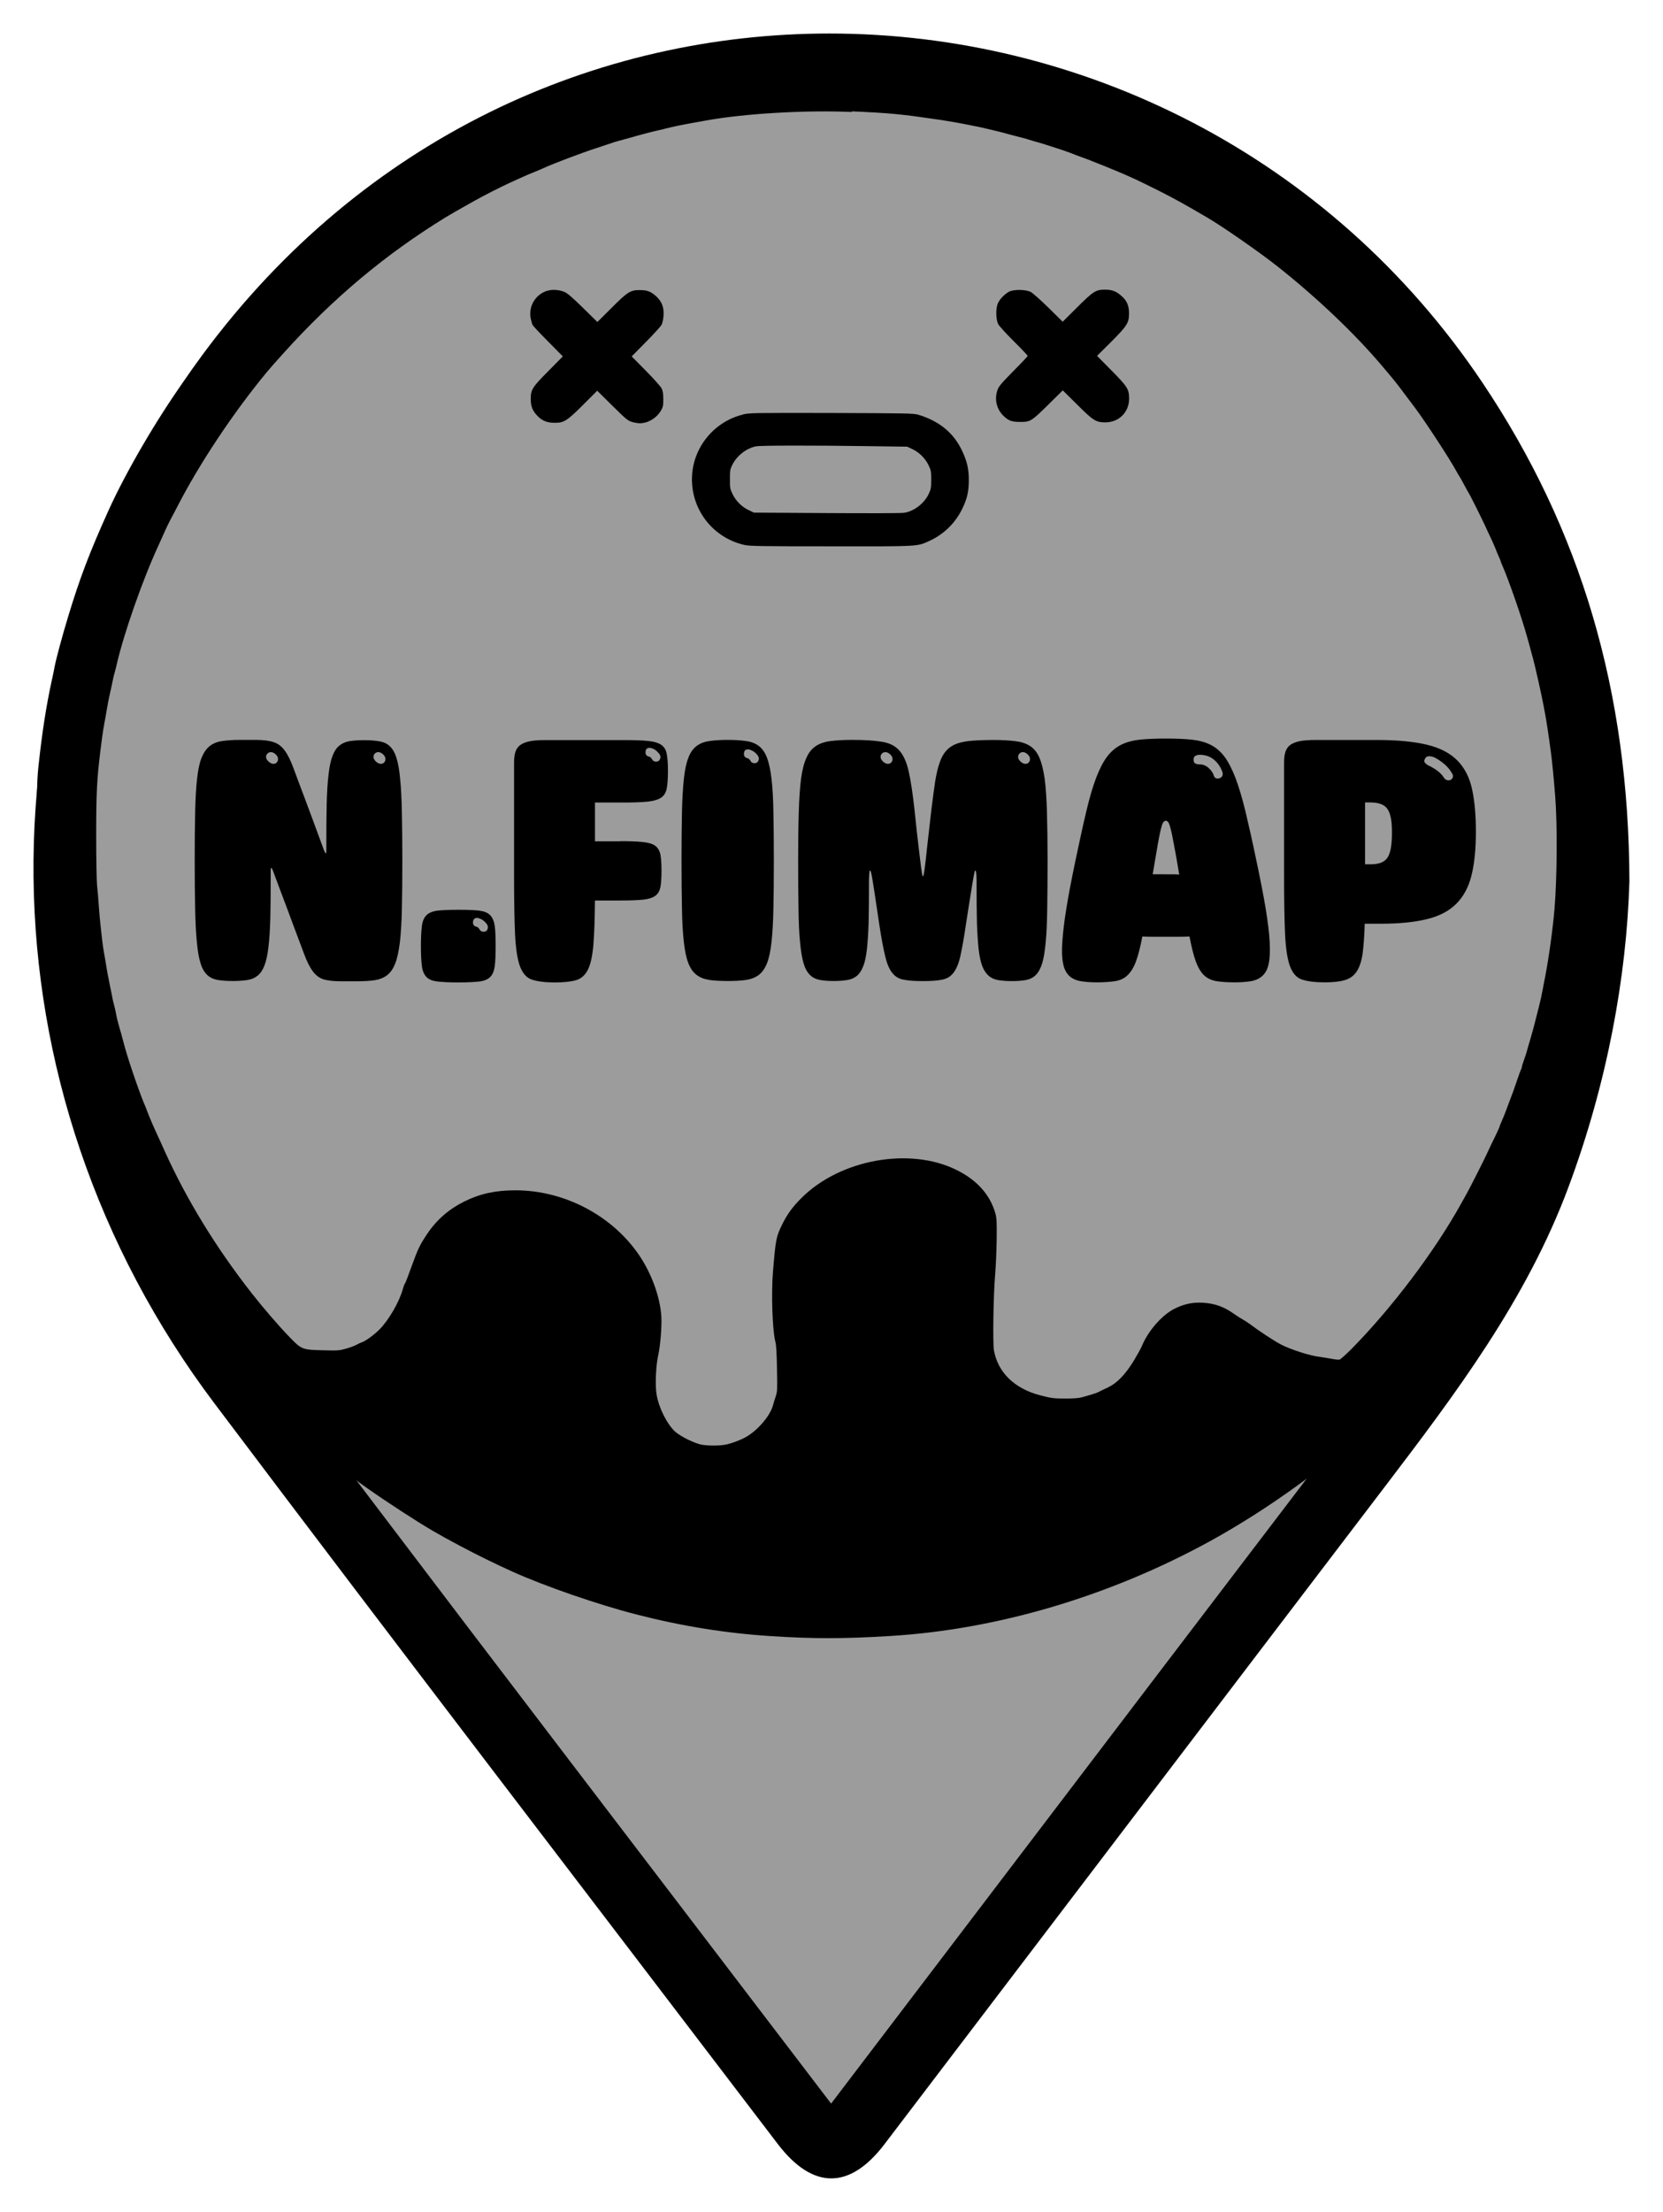 <?xml version="1.0" encoding="UTF-8"?>
<svg id="_레이어_2" data-name="레이어_2" xmlns="http://www.w3.org/2000/svg" viewBox="0 0 18.621 24.75">
  <defs>
    <style>
      .cls-1 {
        fill: #9c9c9c;
      }
    </style>
  </defs>
  <g id="_레이어_1-2" data-name="레이어_1">
    <g>
      <g>
        <g>
          <path class="cls-1" d="M9.309,24c-.075,0-.189-.089-.302-.239l-1.714-2.244c-1.535-2.01-3.071-4.019-4.593-6.039C.141,12.081.09,7.544,2.573,4.188,4.189,2.003,6.636.75,9.286.75c2.812,0,5.431,1.398,7.003,3.742,1.059,1.576,1.576,3.333,1.582,5.371-.033,1.077-.261,2.218-.658,3.284-.458,1.233-1.25,2.272-2.015,3.274l-5.593,7.343c-.111.147-.223.235-.297.235Z"/>
          <path d="M9.286,1.125h0c2.687 0,5.189,1.337,6.692,3.576,1.016,1.513,1.512,3.202,1.518,5.138-.032,1.049-.252,2.147-.635,3.178-.44,1.181-1.213,2.196-1.962,3.177-1.213,1.59-2.424,3.181-3.635,4.772l-1.957,2.571s-0.0 0-.001.001c-.001-.001-.002-.003-.003-.004l-1.772-2.322c-1.515-1.984-3.03-3.967-4.532-5.961-2.458-3.263-2.509-7.619-.125-10.841,1.545-2.088,3.882-3.286,6.412-3.286M9.286.375c-2.599,0-5.215,1.157-7.015,3.59C-.302,7.444-.254,12.18,2.401,15.703c2.089,2.772,4.203,5.525,6.307,8.286.197.258.399.386.6.386.201,0,.402-.128.596-.383,1.864-2.447,3.726-4.896,5.592-7.343.803-1.054,1.597-2.104,2.068-3.37.431-1.158.649-2.342.681-3.417-.006-2.126-.543-3.937-1.645-5.579C14.886,1.728,12.096.375,9.286.375h0Z"/>
        </g>
        <circle class="cls-1" cx="9.311" cy="9.375" r="8.5"/>
      </g>
      <g>
        <path d="M8.902.533c-.015.002-.11.008-.211.013-.205.013-.658.059-.782.083-.045.008-.105.018-.134.023-.377.059-.847.18-1.362.352-.257.085-.963.382-1.156.487-.051.028-.102.055-.153.082-1.184.626-2.217,1.541-3.055,2.708-.294.409-.642,1.005-.835,1.433-.212.469-.32.754-.449,1.179-.071.233-.138.483-.155.575-.004.024-.019.097-.034.163-.059.273-.104.564-.141.904-.02.179-.022.239-.022.788,0,.485.003.631.017.796.02.241.064.598.098.795.013.079.03.17.035.201.009.053.023.119.062.292.008.035.019.083.025.11.055.243.239.841.319,1.032.019.046.04.106.048.134.012.05.038.115.091.231.015.033.051.118.082.19.104.248.323.664.51.972.15.244.391.591.583.834.037.047.08.102.094.12.013.018.053.064.085.102.034.037.085.096.114.129.179.209.447.483.652.669.066.06.137.125.158.145.047.042.218.187.307.259.035.029.07.058.076.063.019.018.235.179.335.25.217.153.567.381.745.484.161.094.429.236.609.323.124.06.157.076.283.133.357.161.955.368,1.381.477.508.131,1.004.211,1.506.243.473.031.822.031,1.338-.001,1.204-.072,2.468-.448,3.592-1.066.646-.356,1.32-.843,1.842-1.334.188-.176.264-.253.421-.422.678-.73,1.177-1.469,1.578-2.334.137-.297.388-.978.465-1.26.006-.021.021-.075.034-.12.063-.215.15-.599.188-.829.033-.2.054-.354.072-.522.045-.44.059-.791.043-1.169-.02-.527-.043-.764-.125-1.298-.028-.181-.101-.512-.178-.81-.039-.15-.058-.215-.106-.379-.021-.068-.134-.401-.163-.474-.031-.082-.07-.182-.08-.206-.005-.011-.029-.068-.053-.128-.078-.193-.273-.607-.368-.777-.031-.056-.07-.127-.087-.158-.154-.28-.421-.687-.645-.986-.668-.89-1.607-1.717-2.621-2.305-.503-.291-1.014-.52-1.655-.743-.125-.043-.694-.201-.835-.232-.081-.018-.163-.035-.244-.052-.021-.004-.073-.014-.116-.023-.048-.009-.096-.017-.144-.024-.036-.005-.125-.017-.196-.029-.442-.066-.893-.098-1.363-.095-.16,0-.304.002-.321.004ZM9.54,1.246c.444.02.552.031,1.0.097.063.009.223.037.319.057.021.005.06.012.086.017.042.009.074.015.216.05.018.004.077.019.13.034.053.014.111.029.13.034.018.004.064.016.101.028.037.012.084.025.105.031s.049.014.062.018c.013.005.06.019.105.034.078.024.193.064.235.082.011.005.052.019.091.034.039.014.081.029.091.034.011.005.086.035.168.067.082.033.179.074.216.09.037.017.091.041.12.054.029.013.148.071.264.129.179.091.288.151.547.303.173.102.58.385.781.544.438.347.862.749,1.167,1.11.036.042.085.1.108.128.042.05.103.129.257.335.119.158.398.586.464.709.013.024.028.05.034.058.006.008.032.053.057.101.025.047.049.09.053.096.011.013.145.283.18.359.015.035.048.103.072.154.023.051.046.102.05.115.004.012.017.045.03.073.013.027.023.052.023.055,0,.004.008.024.018.047.074.169.218.581.28.807.006.021.016.058.023.082.007.024.017.062.023.086.007.024.015.056.02.072.021.076.1.427.115.513.006.034.012.067.019.101.012.059.043.261.066.436.013.092.036.334.048.494.025.318.021.905-.008,1.256-.019.224-.061.532-.106.767-.006.026-.016.082-.024.124-.012.066-.026.132-.043.197-.005.018-.02.079-.034.134-.028.112-.031.123-.066.244-.014.047-.031.103-.036.124s-.02.066-.033.101c-.012.035-.023.068-.023.075,0,.007-.004.019-.009.029-.005.009-.021.051-.035.093-.028.084-.069.2-.082.23-.004.011-.024.062-.043.115-.019.053-.046.119-.059.147-.013.028-.023.054-.023.058,0,.005-.023.055-.051.113-.029.058-.057.117-.084.176-.033.073-.191.385-.23.455-.012.021-.042.075-.067.12-.295.531-.767,1.156-1.221,1.618-.064.064-.126.12-.137.123-.011.003-.052-.001-.091-.009-.039-.007-.097-.017-.129-.021-.104-.01-.332-.083-.441-.141-.071-.037-.242-.149-.345-.227-.025-.018-.05-.035-.077-.05-.021-.011-.064-.039-.096-.061-.116-.083-.218-.119-.351-.127-.117-.007-.212.014-.319.067-.142.072-.296.249-.366.419-.009.024-.051.097-.09.163-.092.151-.186.249-.284.296-.036.017-.083.039-.101.049-.018.01-.059.025-.091.034-.032.009-.079.022-.105.03-.031.009-.093.014-.174.014-.14,0-.161-.002-.292-.036-.289-.075-.475-.256-.519-.505-.014-.086-.006-.614.014-.849.008-.092.015-.269.017-.393.002-.193,0-.234-.014-.287-.059-.209-.204-.373-.434-.487-.523-.261-1.306-.12-1.739.314-.097.096-.158.18-.213.291-.07.143-.074.163-.105.532-.02.24-.007.651.026.781.011.04.016.13.019.307.005.232.004.253-.014.307-.011.032-.025.077-.031.101-.031.116-.168.277-.3.353-.058.034-.174.077-.233.087-.07.013-.182.013-.262.001-.079-.013-.245-.095-.302-.148-.093-.088-.184-.271-.207-.42-.016-.101-.007-.32.019-.433.024-.107.042-.329.035-.436-.014-.216-.108-.475-.245-.679-.302-.448-.84-.731-1.388-.731-.224,0-.396.037-.575.126-.17.084-.308.204-.412.359-.085.127-.104.167-.174.359-.042.118-.072.197-.081.206-.004.005-.012.029-.019.053-.038.142-.158.35-.264.456-.059.059-.158.131-.199.143-.012.004-.037.015-.056.026-.018.011-.07.03-.115.043-.077.022-.091.023-.254.019-.24-.006-.245-.008-.377-.144-.116-.118-.296-.327-.425-.491-.405-.517-.732-1.052-.978-1.596-.031-.07-.063-.141-.096-.211-.026-.056-.06-.135-.077-.177-.016-.042-.034-.085-.037-.096-.058-.128-.188-.505-.235-.676-.013-.05-.03-.108-.035-.129s-.016-.058-.023-.081c-.023-.081-.033-.12-.043-.177-.006-.03-.013-.061-.021-.091-.006-.018-.013-.051-.017-.072-.004-.021-.016-.084-.028-.139-.028-.137-.036-.184-.049-.268-.007-.039-.015-.091-.02-.115-.005-.024-.013-.084-.019-.134-.006-.05-.013-.124-.018-.163-.005-.039-.013-.136-.019-.214-.005-.078-.013-.179-.019-.225-.005-.046-.01-.299-.01-.563,0-.479.009-.639.047-.944.005-.039.013-.106.019-.149.006-.042.016-.113.025-.158.009-.045.019-.105.024-.134.013-.08.025-.142.042-.216.009-.037.02-.089.025-.115.005-.027.015-.074.025-.105.008-.03.016-.06.023-.091.077-.34.293-.958.472-1.342.016-.035.046-.101.066-.147.021-.047.05-.107.065-.134.015-.028.05-.093.077-.146.243-.474.63-1.056,1.007-1.51.024-.029.106-.122.182-.206.557-.617,1.14-1.104,1.81-1.516.031-.019.179-.105.22-.127.021-.012.071-.04.11-.062.088-.05.297-.156.389-.198.037-.016.1-.045.139-.063.039-.018.103-.046.141-.06.037-.015.087-.036.11-.047.102-.047.42-.167.574-.217.092-.03.177-.058.187-.062.016-.007.076-.023.24-.068.021-.007.058-.016.082-.023.074-.02.118-.032.168-.043.027-.006.072-.016.101-.024.104-.026.187-.043.321-.067.048-.009.108-.019.134-.024.435-.079,1.119-.119,1.635-.096h0Z"/>
        <path d="M6.127,3.253c-.132.043-.21.172-.185.308.006.029.015.062.021.075.006.011.085.096.175.186l.164.166-.159.161c-.184.184-.201.212-.2.319,0,.08.021.13.075.186.053.055.109.077.195.077.102,0,.137-.022.321-.206l.153-.153.169.167c.153.151.173.168.22.182.029.009.068.015.087.015.093,0,.187-.056.238-.142.023-.039.026-.055.026-.127,0-.061-.005-.091-.018-.12-.011-.021-.089-.11-.178-.199l-.158-.16.159-.161c.087-.088.167-.175.176-.194.011-.02.019-.063.022-.105.005-.091-.019-.153-.082-.212-.06-.054-.1-.07-.185-.07-.104-.001-.138.021-.321.205l-.153.152-.161-.158c-.113-.111-.174-.164-.205-.177-.058-.026-.14-.032-.194-.014ZM11.318,3.255c-.05.018-.116.081-.142.133-.028.056-.027.187.002.24.011.021.09.107.175.192.085.084.154.157.154.162,0,.006-.073.083-.162.172-.142.145-.163.17-.178.216-.033.1-.008.206.067.281.058.057.093.07.192.07.112,0,.122-.006.319-.2l.155-.153.161.159c.183.182.209.198.315.199.152,0,.266-.112.267-.264,0-.107-.018-.136-.201-.32l-.158-.16.153-.152c.183-.183.205-.218.205-.321.001-.086-.023-.144-.083-.196-.058-.053-.106-.072-.185-.072-.104,0-.131.017-.314.199l-.161.16-.16-.158c-.09-.088-.178-.166-.199-.176-.051-.025-.167-.029-.223-.009h0ZM8.317,4.639c-.317.078-.551.359-.568.684-.02.368.227.694.588.775.059.013.183.015.971.015,1.002.001.956.004,1.104-.063.156-.072.285-.198.361-.354.056-.113.075-.196.075-.321.001-.128-.02-.217-.08-.341-.093-.193-.255-.324-.484-.393-.054-.016-.123-.017-.974-.02-.883-.002-.919-.001-.993.017h0ZM9.717,4.992l.441.006.055.026c.077.035.146.103.183.179.029.059.031.069.031.164,0,.091-.003.106-.028.16-.049.105-.165.195-.276.211-.028.005-.417.006-.866.003l-.815-.005-.055-.026c-.077-.035-.146-.102-.183-.179-.029-.059-.031-.069-.031-.169,0-.097.002-.11.027-.161.051-.102.158-.186.266-.207.05-.01.624-.011,1.252-.002h0Z"/>
        <g>
          <path d="M2.606,10.977c-.067,0-.124-.004-.17-.012-.047-.009-.086-.027-.117-.057s-.057-.073-.074-.132c-.019-.059-.032-.138-.041-.237-.01-.099-.016-.223-.019-.372-.003-.148-.005-.328-.005-.539,0-.21.002-.39.005-.537.003-.148.01-.273.021-.372.011-.101.027-.18.05-.237s.053-.102.09-.132.084-.05.14-.058.123-.013.202-.013h.176c.085,0,.152.009.202.026.05.017.091.049.124.096.034.046.065.111.096.194.031.083.07.19.119.318.059.156.103.277.135.363s.055.149.07.19c.015.041.024.065.028.071.004.008.007.011.01.011.004,0,.006-.01.006-.03v-.06c0-.183.001-.338.004-.468.004-.13.01-.238.021-.325.01-.087.024-.155.044-.206.019-.051.044-.089.075-.115.032-.026.07-.043.116-.051.045-.007.101-.011.165-.011.067,0,.124.005.17.013.047.008.086.026.117.056s.057.074.074.133c.019.059.032.138.041.236.01.1.016.224.019.372.003.149.005.329.005.539,0,.211-.002.39-.005.538-.003.147-.011.272-.022.372-.013.1-.029.179-.051.236s-.051.102-.09.133c-.038.03-.085.049-.141.058-.056.008-.123.012-.202.012h-.176c-.085,0-.151-.008-.197-.022-.047-.016-.087-.046-.12-.092-.034-.045-.065-.109-.096-.192s-.071-.191-.122-.325c-.059-.158-.103-.279-.137-.366-.032-.086-.056-.148-.071-.19-.015-.04-.024-.065-.028-.071s-.008-.011-.01-.011c-.004,0-.006.011-.006.03v.06c0,.183-.001.339-.004.468-.004.13-.01.238-.021.325-.01.087-.024.156-.044.207-.019.05-.044.089-.076.115-.031.026-.07.043-.116.05-.047.007-.102.011-.164.011ZM2.979,8.471c0,.017.01.033.029.051.019.017.037.025.053.025.017,0,.029-.005.038-.016.009-.01.014-.022.014-.039,0-.019-.009-.035-.027-.052-.018-.016-.035-.024-.052-.024-.016,0-.029.005-.039.016-.011.01-.016.023-.016.039ZM4.182,8.471c0,.017.01.033.028.051.019.017.037.025.054.025.016,0,.028-.005.038-.016.009-.01.014-.022.014-.039,0-.019-.01-.035-.027-.052-.019-.016-.036-.024-.052-.024-.017,0-.029.005-.04.016-.01.01-.015.023-.015.039Z"/>
          <path d="M4.713,10.585c0-.096.004-.17.011-.224s.024-.094.052-.121.069-.044.126-.051c.057-.006.134-.009.231-.009.098,0,.174.003.23.009.056.007.098.023.125.051s.044.067.052.121c.007.054.01.128.01.224,0,.095-.003.17-.01.225-.008.055-.024.096-.052.123s-.069.044-.125.05-.132.01-.23.01c-.097,0-.174-.004-.231-.01s-.099-.022-.126-.05-.045-.068-.052-.123-.011-.13-.011-.225ZM5.333,10.369c.016.004.028.015.037.032.01.017.024.025.045.025.016,0,.028-.005.036-.015.008-.011.012-.022.012-.037,0-.012-.004-.024-.014-.036-.009-.013-.019-.023-.031-.033-.013-.011-.025-.019-.04-.024-.014-.006-.026-.01-.036-.01-.03,0-.046.018-.046.052,0,.024.013.04.037.046Z"/>
          <path d="M6.944,9.412c.107,0,.192.003.254.01.061.006.107.019.139.042.03.022.049.056.058.099.008.044.012.104.012.181,0,.077-.004.138-.012.181-.009.044-.027.077-.058.099-.031.022-.077.037-.139.043s-.146.009-.254.009h-.282c-.002.211-.008.377-.018.5-.011.122-.031.215-.062.276s-.077.101-.136.117c-.059.016-.138.024-.236.024-.107,0-.191-.011-.252-.031-.061-.019-.106-.07-.136-.15-.029-.079-.047-.199-.055-.359-.007-.16-.011-.379-.011-.656v-1.267c0-.044.005-.082.014-.113.01-.031.026-.058.052-.078.025-.019.06-.034.105-.044.044-.009.102-.014.176-.014h.887c.113,0,.202.003.268.01.065.006.113.021.147.044.033.023.054.058.061.104.009.047.013.11.013.191,0,.079-.004.142-.013.189-.008.047-.028.081-.06.104s-.081.038-.147.046c-.065.007-.155.011-.269.011h-.328v.434h.282ZM7.264,8.465c.017.004.028.015.038.032.009.017.023.025.044.025.016,0,.028-.005.036-.015.008-.011.013-.022.013-.037,0-.012-.005-.024-.014-.036-.01-.013-.021-.023-.032-.033-.012-.011-.025-.019-.039-.024-.015-.006-.026-.009-.037-.009-.03,0-.045.017-.045.051,0,.024.012.04.036.046Z"/>
          <path d="M8.148,10.977c-.081,0-.149-.004-.206-.012-.057-.009-.104-.027-.143-.057-.039-.029-.069-.073-.092-.132s-.039-.138-.05-.237c-.011-.099-.019-.223-.021-.372-.003-.148-.005-.328-.005-.539,0-.21.002-.39.005-.539.003-.148.011-.273.021-.372.011-.099.027-.178.05-.236.022-.06.053-.103.092-.133.038-.029.086-.048.143-.056s.125-.013.206-.013.15.005.207.013.103.026.143.056c.038.029.068.073.091.133.022.059.039.138.05.236.012.1.019.224.021.372.003.149.005.329.005.539,0,.211-.002.391-.005.539-.003.149-.01.273-.021.372-.011.1-.027.179-.05.237s-.053.102-.091.132c-.039.029-.086.048-.143.057-.057.008-.126.012-.207.012ZM8.366,8.483c.017.004.029.015.038.031.009.018.023.026.044.026.017,0,.028-.005.036-.016.009-.01.013-.022.013-.036,0-.013-.005-.024-.014-.036-.009-.013-.019-.023-.032-.034-.012-.01-.025-.018-.039-.023-.015-.007-.026-.01-.037-.01-.03,0-.045.018-.045.052,0,.024.012.039.036.046Z"/>
          <path d="M9.338,10.977c-.062,0-.116-.004-.159-.012-.044-.009-.081-.027-.111-.057s-.054-.073-.071-.132-.03-.138-.039-.237c-.01-.099-.015-.223-.017-.372-.003-.148-.004-.328-.004-.539,0-.21.002-.39.007-.539.004-.148.013-.273.025-.372.014-.099.033-.178.06-.236.026-.06.061-.103.106-.133.044-.029.1-.048.165-.056s.146-.013.241-.013c.14,0,.251.007.334.021.083.013.148.045.194.097.047.052.082.129.105.231.023.102.045.244.065.424.019.189.036.334.048.436.013.102.021.176.027.223.007.047.011.074.013.082s.004.013.006.013.005-.005.008-.013.008-.035.014-.082.015-.121.025-.223c.012-.102.028-.248.05-.436.015-.119.028-.222.041-.307.014-.085.03-.155.051-.213.019-.057.045-.102.076-.135.03-.033.069-.059.116-.076.048-.017.105-.028.172-.033s.147-.008.243-.008c.093,0,.173.005.239.013.067.008.123.026.168.056.044.029.079.073.104.133.025.059.044.138.058.236.013.1.021.224.025.372.004.149.007.329.007.539,0,.211-.002.391-.004.539-.002.149-.007.273-.017.372-.009.1-.021.179-.039.237s-.041.102-.071.132-.067.048-.111.057c-.043.008-.097.012-.159.012-.059,0-.109-.004-.151-.011-.043-.007-.079-.023-.108-.049s-.053-.06-.071-.107-.032-.11-.041-.19c-.009-.08-.015-.179-.019-.295-.003-.116-.004-.258-.004-.424v-.05c0-.019-.001-.037-.002-.054-.001-.016-.002-.029-.004-.041-.003-.011-.005-.017-.007-.017-.004,0-.007.004-.009.013-.002.008-.007.031-.014.071-.007.039-.018.1-.03.182-.014.082-.031.196-.054.342-.021.148-.043.264-.061.348-.019.084-.045.147-.078.189-.032.042-.074.067-.127.077-.053.011-.125.016-.216.016s-.163-.005-.216-.016c-.053-.01-.095-.035-.127-.077-.033-.041-.06-.104-.079-.189-.021-.084-.042-.199-.065-.348-.021-.145-.039-.26-.051-.342-.013-.082-.022-.143-.029-.182-.007-.04-.012-.064-.016-.071-.003-.009-.005-.013-.007-.013-.005,0-.007.006-.008.017-.001.012-.002.025-.003.041-.001.017-.002.034-.002.054v.05c0,.164-.001.305-.004.422-.004.118-.01.217-.019.297-.009.079-.022.144-.041.19-.019.048-.042.084-.071.108s-.065.04-.108.047c-.042.007-.093.011-.151.011ZM9.86,8.471c0,.017.01.033.028.051.019.017.037.025.054.025.016,0,.028-.005.038-.016.009-.01.014-.022.014-.039,0-.019-.01-.035-.027-.052-.019-.016-.036-.024-.052-.024-.017,0-.029.005-.04.016-.01.01-.015.023-.015.039ZM11.4,8.471c0,.017.009.033.028.051.019.017.037.025.054.025.016,0,.028-.005.037-.016.01-.01.014-.022.014-.039,0-.019-.009-.035-.027-.052-.018-.016-.035-.024-.051-.024-.017,0-.03.005-.04.016-.01.01-.015.023-.015.039Z"/>
          <path d="M12.791,10.479c-.022.117-.046.21-.071.278-.025.067-.057.119-.093.154s-.082.058-.138.067c-.057.009-.126.014-.208.014-.071,0-.133-.005-.185-.014-.052-.01-.094-.03-.126-.061s-.055-.076-.066-.135c-.013-.059-.016-.139-.009-.24.006-.101.021-.227.045-.376.024-.15.059-.33.103-.541.045-.213.084-.394.12-.544.035-.149.072-.275.11-.376.039-.102.08-.181.123-.238.044-.058.096-.102.156-.133.061-.03.132-.049.213-.058.081-.008.177-.012.289-.012.111,0,.207.004.288.012.081.009.151.027.213.058.06.03.112.075.156.133.043.058.084.137.123.238.038.101.076.227.112.376.036.15.077.331.121.544.045.211.08.391.105.541.024.149.04.275.045.376.005.102.002.182-.011.24-.012.059-.034.103-.068.135-.033.031-.075.052-.127.061-.052.009-.113.014-.184.014-.085,0-.155-.005-.21-.014-.055-.01-.101-.032-.137-.067s-.066-.087-.091-.154c-.024-.068-.048-.161-.07-.278-.04.002-.083.003-.129.003h-.281c-.042,0-.083-.001-.121-.003ZM13.046,9.783h.081c.025,0,.051.001.077.003-.024-.145-.044-.259-.06-.34-.015-.081-.027-.142-.038-.18-.01-.038-.019-.061-.027-.069-.008-.009-.016-.013-.023-.013-.011,0-.019.004-.027.013-.009.008-.018.03-.027.068-.011.037-.022.097-.037.177-.014.081-.033.194-.058.341h.14ZM13.432,8.553c.041,0,.075.015.104.043.03.028.048.055.054.079.004.016.013.027.025.033.014.006.029.005.048-.003.016-.009.024-.019.027-.033.002-.015.001-.026-.004-.037-.021-.059-.055-.104-.097-.138-.043-.034-.095-.051-.155-.051-.018,0-.034.004-.048.011-.015.008-.021.022-.021.044,0,.022.007.037.021.043.014.006.029.009.045.009Z"/>
          <path d="M15.281,10.336c-.004.144-.013.259-.025.345-.014.086-.037.151-.07.197s-.078.076-.135.091c-.057.016-.13.023-.219.023-.107,0-.191-.011-.252-.031-.061-.019-.106-.07-.136-.15-.029-.079-.047-.199-.055-.359-.007-.16-.011-.379-.011-.656v-1.267c0-.044.005-.082.014-.113.01-.031.026-.058.052-.078.025-.019.06-.034.105-.044.044-.009.102-.014.176-.014h.698c.229,0,.415.019.559.054.144.035.256.094.336.175s.135.186.164.317c.029.13.044.291.044.48,0,.197-.017.361-.05.492-.033.132-.091.237-.172.317s-.19.137-.328.17c-.138.034-.31.051-.516.051h-.18ZM15.348,9.671c.094,0,.156-.025.189-.076s.049-.141.049-.271v-.027c0-.117-.018-.2-.052-.247-.034-.048-.097-.071-.189-.071h-.06v.692h.064ZM16.001,8.568c.081.04.137.085.167.134.011.016.022.025.038.028s.028.002.039-.005c.012-.006.019-.016.023-.03.004-.014,0-.03-.013-.048-.024-.041-.055-.076-.093-.106-.037-.03-.074-.054-.11-.07-.017-.006-.033-.009-.052-.009s-.032.008-.042.024c-.013.022-.013.039,0,.052.012.012.025.022.042.03Z"/>
        </g>
      </g>
    </g>
  </g>
</svg>